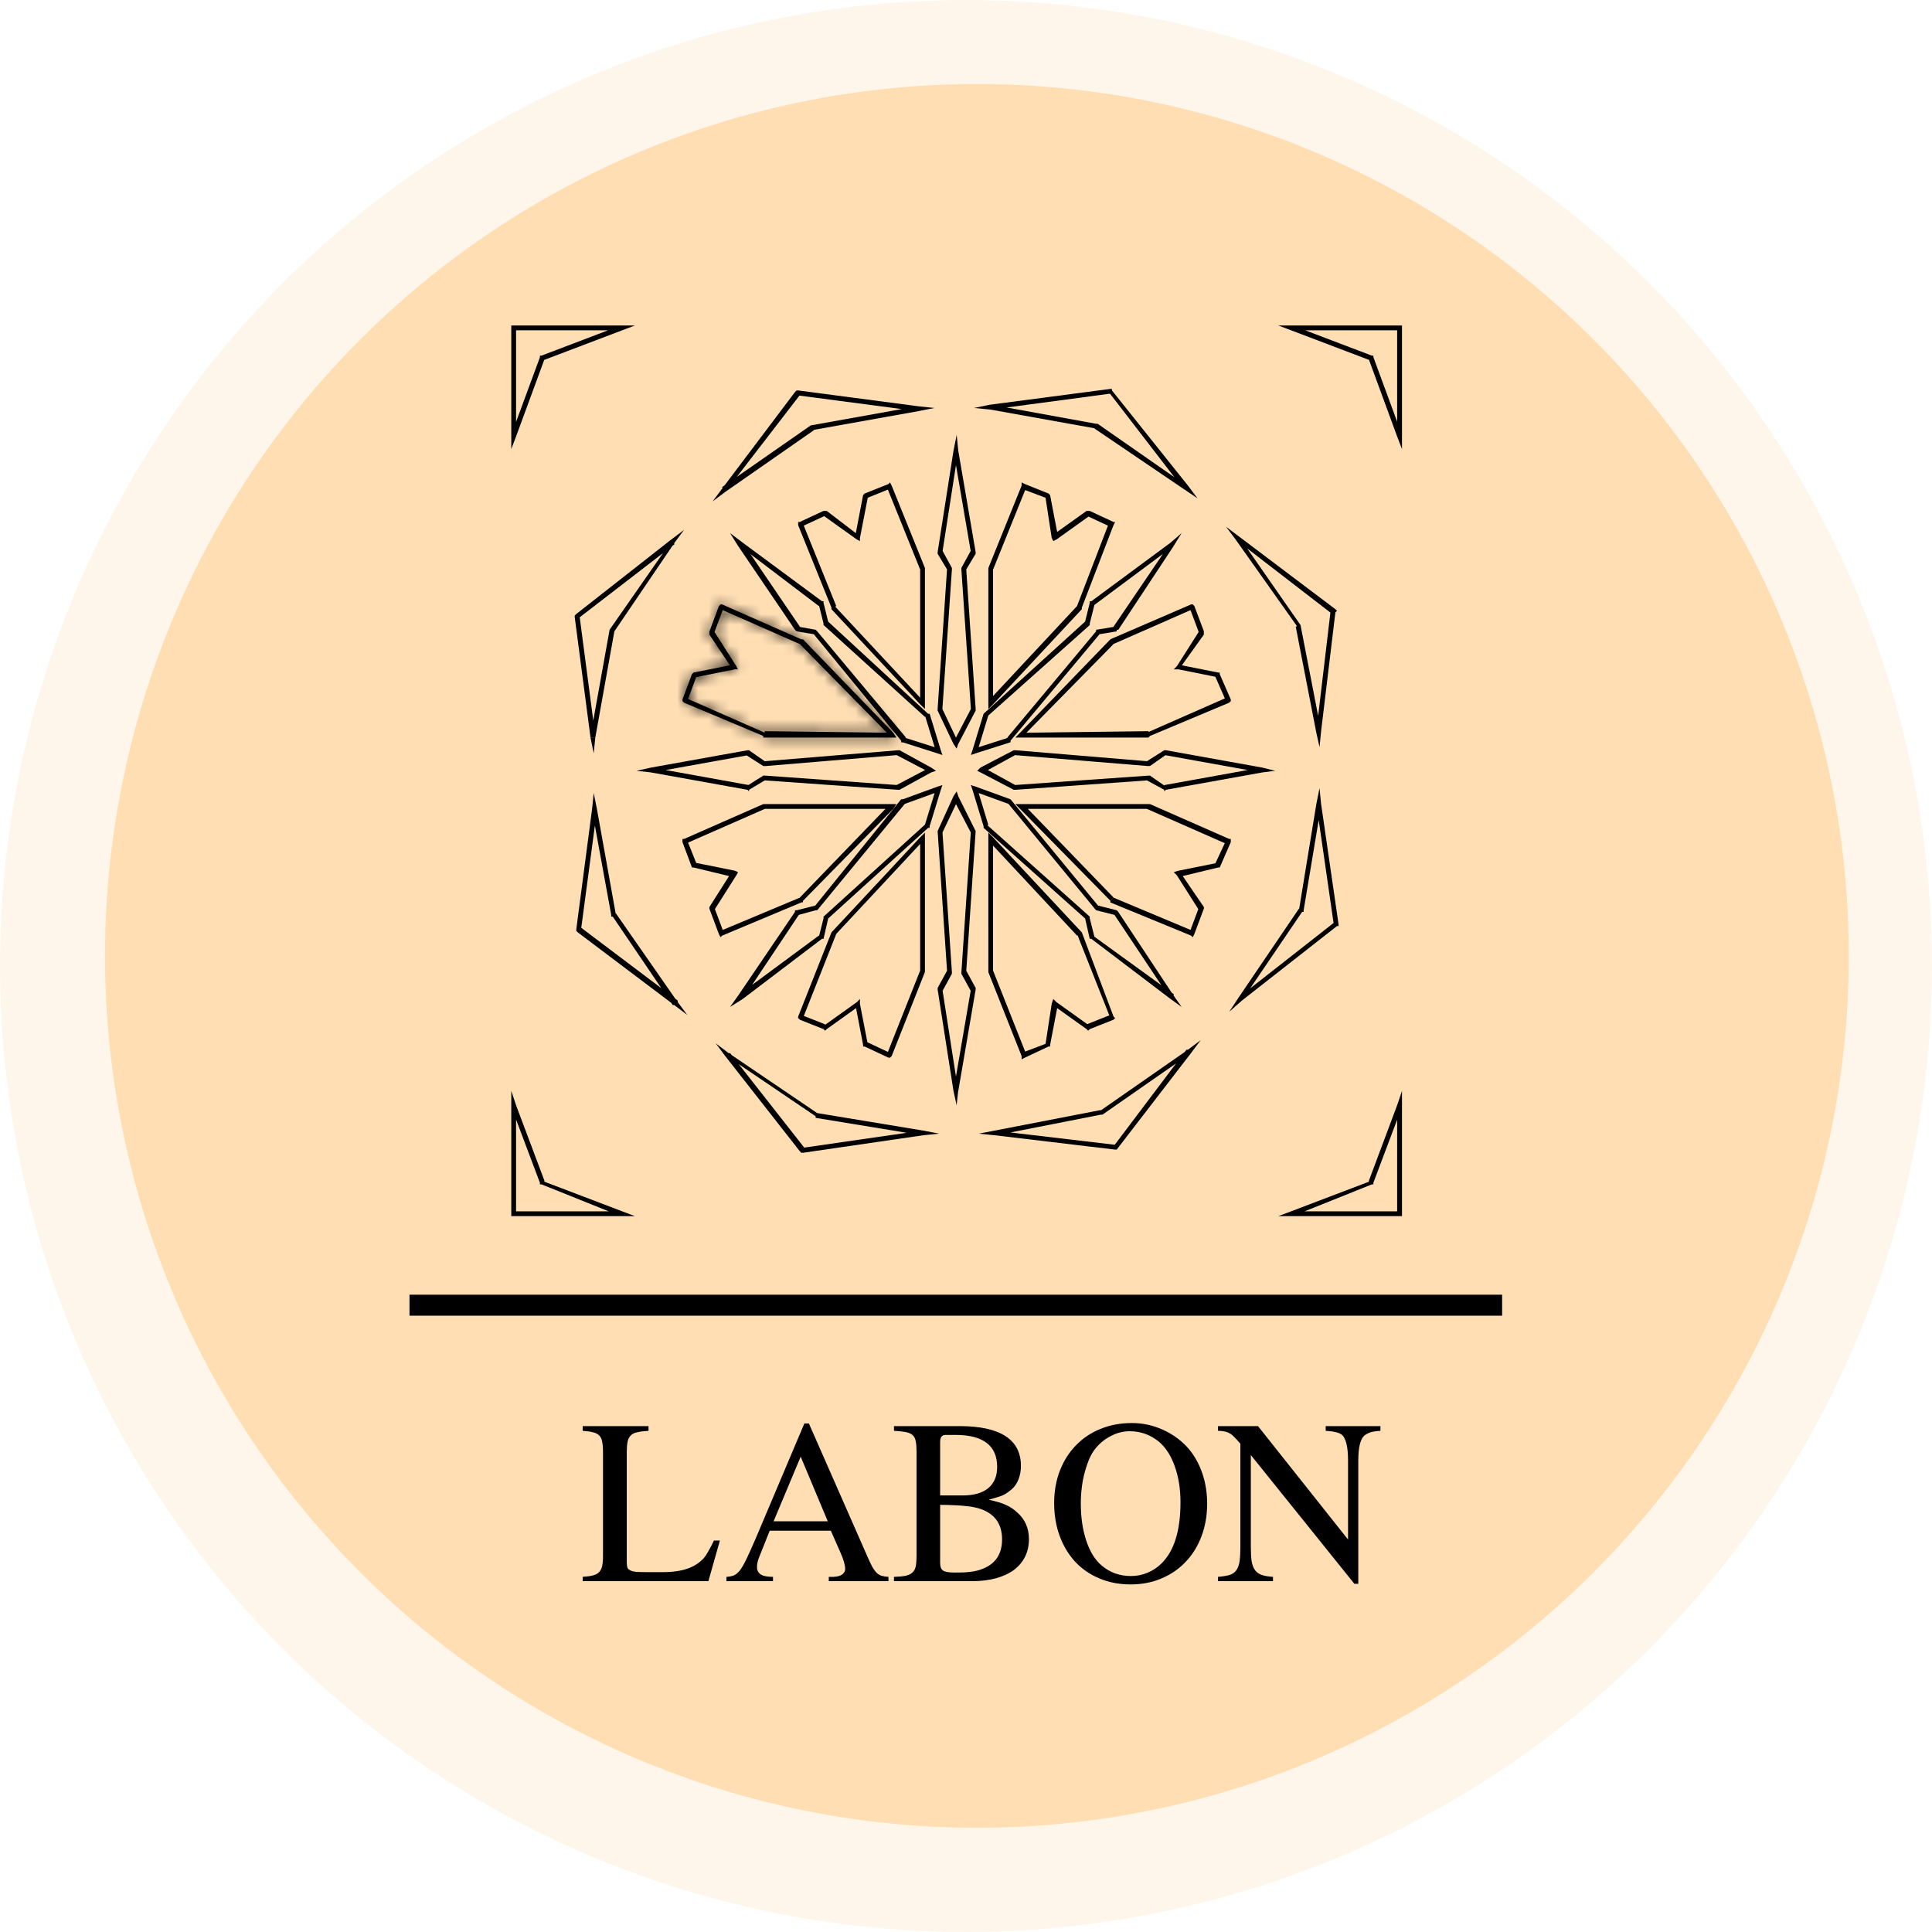 <svg width="184" height="184" viewBox="0 0 184 184" fill="none" xmlns="http://www.w3.org/2000/svg">
<circle cx="92" cy="92" r="92" fill="#FFDEB3" fill-opacity="0.26"/>
<circle cx="93.039" cy="91.039" r="83.039" fill="#FFDEB3"/>
<path d="M48.694 115.518V105.26H49.149V115.518L48.998 115.822L48.694 115.518ZM48.998 115.822H48.694V115.518L48.998 115.822ZM59.11 115.822H48.998V115.367H59.11H59.261L59.11 115.822ZM59.261 115.367L60.47 115.822H59.117L59.261 115.367ZM51.718 112.494L59.263 115.366L59.117 115.822L51.572 112.798L51.421 112.647L51.718 112.494ZM51.565 112.798H51.42L51.421 112.647L51.565 112.798ZM49.149 105.26L51.869 112.494L51.421 112.646L48.694 105.412V105.26H49.149ZM48.694 105.26V103.893L49.149 105.26H48.694Z" fill="black"/>
<path d="M133.061 115.518V105.26H133.523V115.518L133.212 115.822L133.061 115.518ZM133.523 115.518V115.822H133.212L133.523 115.518ZM122.956 115.367H133.214L133.212 115.822H122.956V115.367ZM122.956 115.822H121.748L122.956 115.367V115.822ZM130.652 112.798L123.107 115.822L122.956 115.367L130.501 112.496L130.805 112.647L130.652 112.798ZM130.796 112.647V112.798H130.651L130.796 112.647ZM133.523 105.413L130.796 112.647L130.348 112.508L133.061 105.26H133.516V105.412L133.523 105.413ZM133.061 105.26L133.523 103.893V105.26H133.061Z" fill="black"/>
<path d="M49.149 31.304V41.416H48.694V31.304L48.998 31L49.149 31.304ZM48.694 31.304V31H48.998L48.694 31.304ZM59.11 31.455H48.998V31H59.11L59.261 31.455H59.11ZM59.11 31H60.47L59.261 31.455L59.11 31ZM51.565 33.871L59.11 31L59.261 31.455L51.717 34.319L51.413 34.023L51.565 33.871ZM51.421 34.024V33.871H51.565L51.421 34.024ZM48.694 41.416L51.421 34.024L51.869 34.169L49.149 41.569L48.694 41.416ZM49.149 41.569L48.694 42.77V41.418L49.149 41.569Z" fill="black"/>
<path d="M133.523 31.304V41.416H133.061V31.304L133.212 31L133.523 31.304ZM133.212 31H133.523V31.304L133.212 31ZM122.956 31H133.212L133.214 31.455H122.956V31ZM122.956 31.455L121.747 31H122.956V31.455ZM130.499 34.321L122.956 31.455L123.107 31L130.652 33.871L130.798 34.023L130.499 34.321ZM130.652 33.871H130.798V34.023L130.652 33.871ZM133.061 41.569L130.348 34.177L130.803 34.025L133.523 41.418L133.061 41.569ZM133.523 41.416V42.769L133.061 41.569L133.523 41.416Z" fill="black"/>
<path d="M77.832 106.007L87.937 107.678L87.786 108.12L77.68 106.463V106.312L77.832 106.007ZM69.375 100.277L77.825 106.007L77.679 106.311L69.224 100.581H69.073L69.375 100.277ZM69.073 100.581L68.166 99.367L69.374 100.279L69.073 100.581ZM76.168 109.637L69.073 100.581L69.519 100.277L76.622 109.333L76.47 109.789L76.168 109.637ZM76.47 109.789H76.321L76.175 109.637L76.47 109.789ZM87.937 108.119L76.472 109.79L76.321 109.335L87.786 107.678H87.937V108.119ZM87.937 107.678L89.448 107.966L87.937 108.119V107.678Z" fill="black"/>
<path d="M105.898 37.185L113.139 46.248L112.691 46.545L105.594 37.336L105.745 37.039L105.898 37.185ZM105.745 37.039H105.898V37.185L105.745 37.039ZM94.273 38.545L105.745 37.039V37.489L94.424 39H94.273V38.545ZM94.273 39L92.769 38.855L94.273 38.545V39ZM104.394 40.815L94.282 39L94.427 38.545L104.395 40.36H104.541L104.394 40.815ZM112.691 46.545L104.241 40.815L104.539 40.36L112.993 46.248H113.139L112.691 46.545ZM113.139 46.248L114.044 47.456L112.691 46.544L113.139 46.248Z" fill="black"/>
<path d="M58.511 60.129L56.696 70.242L56.24 70.09L58.056 59.978L58.511 60.129ZM64.246 51.681L58.509 60.131L58.054 59.98L63.942 51.53V51.379L64.246 51.681ZM63.942 51.377L65.149 50.465L64.245 51.68L63.942 51.377ZM54.886 58.474L63.942 51.371L64.246 51.827L55.037 58.923L54.733 58.772L54.886 58.474ZM54.735 58.771V58.625L54.886 58.474L54.735 58.771ZM56.239 70.243L54.735 58.771L55.19 58.625L56.694 70.09V70.236H56.239V70.243ZM56.694 70.243L56.543 71.754L56.239 70.243H56.694Z" fill="black"/>
<path d="M127.331 88.197L118.275 95.294L117.971 94.99L127.02 87.893L127.483 88.044L127.331 88.197ZM127.484 88.046V88.197H127.333L127.484 88.046ZM125.82 76.579L127.484 88.046L127.027 88.044L125.37 76.579H125.82ZM125.365 76.579L125.669 75.068L125.82 76.579H125.365ZM123.708 86.693L125.365 76.579L125.82 76.726L124.156 86.694L124.01 86.846L123.708 86.693ZM124.156 86.694V86.844L124.01 86.846L124.156 86.694ZM117.971 94.99L123.708 86.54L124.012 86.844L118.275 95.294L117.971 94.99ZM118.275 95.294L117.068 96.357L117.973 94.99L118.275 95.294Z" fill="black"/>
<path d="M58.662 86.995L64.543 95.445L64.095 95.749L58.358 87.299L58.207 87.148L58.662 86.995ZM58.358 87.299H58.212V87.148L58.358 87.299ZM56.847 77.034L58.662 87.147H58.214L56.392 77.186V77.034H56.847ZM56.392 77.034L56.543 75.523L56.847 77.034H56.392ZM54.886 88.501L56.39 77.036L56.845 77.187L55.341 88.501L55.037 88.805L54.886 88.501ZM55.037 88.805L54.887 88.654V88.502L55.037 88.805ZM64.246 95.749L55.037 88.805L55.341 88.35L64.55 95.294V95.445L64.246 95.749ZM64.55 95.445L65.455 96.659L64.248 95.748L64.55 95.445Z" fill="black"/>
<path d="M127.18 58.321L125.82 69.635H125.365L126.725 58.17L127.18 58.019V58.321ZM127.18 58.019L127.331 58.169L127.18 58.321V58.019ZM117.971 51.073L127.18 58.019L126.876 58.472L117.674 51.376L117.971 51.073ZM117.674 51.376L116.769 50.17L117.971 51.075L117.674 51.376ZM123.555 59.681L117.674 51.376L117.971 51.073L123.859 59.529L123.555 59.681ZM125.365 69.788L123.404 59.683L123.859 59.531L125.82 69.635L125.365 69.788ZM125.82 69.635L125.669 71.153L125.365 69.788L125.82 69.635Z" fill="black"/>
<path d="M104.691 105.854L113.14 99.973L113.444 100.277L104.995 106.158H104.843L104.691 105.854ZM94.73 107.676L104.842 105.716L104.843 106.158L94.874 108.119H94.728L94.73 107.676ZM94.728 108.119L93.219 107.968L94.73 107.676L94.728 108.119ZM106.202 109.486L94.728 108.119L94.73 107.676L106.202 109.029L106.348 109.485H106.202V109.486ZM113.443 100.277L106.353 109.486L106.049 109.182L112.993 99.973H113.139L113.443 100.277ZM113.139 99.973L114.353 99.061L113.442 100.276L113.139 99.973Z" fill="black"/>
<path d="M76.015 37.185L87.487 38.696L87.336 39.151L75.864 37.64L75.713 37.336L76.015 37.185ZM75.713 37.336L75.864 37.185H76.01L75.713 37.336ZM68.767 46.545L75.713 37.336L76.166 37.64L69.07 46.849L68.767 46.545ZM69.07 46.849L67.864 47.754L68.769 46.547L69.07 46.849ZM77.528 40.961L69.073 46.849L68.769 46.394L77.224 40.506L77.528 40.961ZM87.489 39.153L77.377 40.961L77.224 40.513L87.338 38.698H87.489V39.153ZM87.489 38.698L89 38.855L87.489 39.151V38.698Z" fill="black"/>
<path d="M90.808 103.895L89.297 94.231H89.752L91.256 103.895H90.808ZM91.256 103.895L91.106 105.262L90.808 103.895H91.256ZM92.92 94.243L91.263 103.908H90.808L92.465 94.243L92.92 94.092V94.243ZM92.017 92.435L92.92 94.092L92.466 94.396L91.562 92.739V92.588L92.017 92.435ZM92.92 79.148L92.016 92.588H91.562L92.465 79.148H92.92ZM91.258 75.827L92.915 79.148L92.466 79.299L90.81 76.131V75.827H91.258ZM90.81 75.827L91.112 75.372L91.263 75.827H90.81ZM89.297 79.148L90.81 75.827L91.263 76.131L89.752 79.299L89.297 79.148ZM90.202 92.574L89.297 79.148H89.752L90.657 92.574V92.725L90.202 92.574ZM89.297 94.092L90.202 92.435L90.657 92.739L89.752 94.396L89.297 94.245V94.092Z" fill="black"/>
<path d="M91.258 42.922L89.754 52.586H89.298L90.81 42.922H91.258ZM90.81 42.922L91.112 41.418L91.263 42.922H90.81ZM92.465 52.586L90.81 42.922H91.263L92.92 52.586V52.737L92.465 52.586ZM91.56 54.09L92.465 52.433L92.92 52.737L92.016 54.248H91.56V54.09ZM92.465 67.523L91.56 54.248L92.016 54.097L92.92 67.53V67.676L92.465 67.523ZM90.808 70.698L92.465 67.523L92.92 67.674L91.263 70.85H90.808V70.698ZM91.258 70.85L91.106 71.298L90.808 70.85H91.258ZM89.752 67.523L91.256 70.698L90.808 70.85L89.297 67.674V67.523H89.752ZM90.657 54.241L89.752 67.523H89.297L90.202 54.09H90.657V54.241ZM89.752 52.433L90.657 54.09L90.202 54.241L89.297 52.737L89.298 52.586L89.752 52.433Z" fill="black"/>
<path d="M120.236 73.562L111.034 75.219L110.883 74.771L120.085 73.107H120.236V73.562ZM120.236 73.107L121.443 73.411L120.236 73.562V73.107ZM111.034 71.45L120.236 73.107L120.085 73.562L110.883 71.906V71.45H111.034ZM109.219 72.506L110.883 71.45L111.028 71.898L109.524 72.954H109.373L109.219 72.506ZM96.696 71.45L109.37 72.506V72.962L96.545 71.906V71.45H96.696ZM93.37 73.107L96.545 71.45L96.691 71.906L93.674 73.562H93.37V73.107ZM93.37 73.562L93.066 73.411L93.37 73.107V73.562ZM96.545 75.219L93.377 73.562L93.674 73.107L96.698 74.771V75.219H96.545ZM109.37 74.316L96.696 75.219L96.545 74.772L109.37 73.868H109.521L109.37 74.316ZM110.881 75.219L109.217 74.314L109.521 73.866L111.033 74.915V75.219H110.881ZM111.034 75.219L110.883 75.371L110.881 75.219H111.034Z" fill="black"/>
<path d="M62.127 73.107L71.336 74.771L71.19 75.219L61.981 73.562V73.107H62.127ZM61.981 73.562L60.623 73.411L61.981 73.107V73.562ZM71.336 71.907L62.127 73.564L61.981 73.107L71.19 71.452H71.336V71.907ZM72.696 72.956L71.039 71.9L71.336 71.452L72.847 72.508V72.956H72.696ZM85.521 71.907L72.847 72.963L72.696 72.508L85.521 71.452H85.672L85.521 71.907ZM88.538 73.562L85.377 71.906L85.674 71.45L88.69 73.107V73.562H88.538ZM88.69 73.107L89.144 73.411L88.69 73.562V73.107ZM85.375 74.771L88.536 73.107L88.688 73.562L85.671 75.219H85.519L85.375 74.771ZM72.847 73.866L85.528 74.771V75.219L72.696 74.314V73.866H72.847ZM71.039 74.915L72.696 73.866L72.847 74.314L71.336 75.219H71.184L71.039 74.915ZM71.336 75.219V75.371L71.19 75.219H71.336Z" fill="black"/>
<path d="M70.287 94.837L75.713 86.844L76.168 86.995L70.735 95.141L70.287 94.837ZM70.735 95.141L69.528 95.9L70.287 94.837L70.735 95.141ZM78.28 89.411L70.735 95.141L70.431 94.686L77.976 89.109L78.431 89.413L78.28 89.411ZM78.881 87.452L78.431 89.413L77.977 89.262L78.433 87.453V87.302L78.881 87.452ZM88.392 78.844L78.735 87.603L78.431 87.301L88.088 78.54L88.536 78.691L88.392 78.844ZM88.536 78.691L88.538 78.843L88.392 78.844L88.536 78.691ZM89.601 75.219L88.536 78.691L88.09 78.546L89.153 75.067L89.298 74.921L89.601 75.219ZM89.297 74.915L89.752 74.77L89.601 75.219L89.297 74.915ZM85.976 76.124L89.297 74.915L89.448 75.372L86.127 76.579L85.823 76.124H85.976ZM77.528 86.389L85.823 76.124L86.28 76.428L77.83 86.693H77.679L77.528 86.389ZM75.864 86.693L77.679 86.238V86.693L76.008 87.148L75.713 86.844L75.864 86.693ZM75.713 86.844V86.693H75.864L75.713 86.844Z" fill="black"/>
<path d="M111.786 51.985L104.09 57.715L103.939 57.26L111.484 51.682L111.786 51.985ZM111.482 51.681L112.538 50.769L111.786 51.977L111.482 51.681ZM106.051 59.681L111.484 51.682L111.788 51.985L106.507 59.978L106.356 60.129L106.051 59.681ZM106.499 59.978H106.353V60.129L106.499 59.978ZM104.394 59.978L106.202 59.681L106.353 60.129L104.538 60.433L104.392 60.129V59.978H104.394ZM95.937 70.243L104.387 60.131L104.691 60.435L96.241 70.54V70.698L95.937 70.243ZM92.769 71.299L96.09 70.236L96.241 70.691L92.92 71.747L92.616 71.443L92.769 71.299ZM92.92 71.754L92.465 71.9L92.616 71.452L92.92 71.754ZM94.129 68.131L93.073 71.603L92.618 71.452L93.674 67.98L94.129 68.131ZM103.786 59.53L93.971 68.282L93.674 67.978L103.482 59.073L103.786 59.377V59.53ZM104.241 57.562L103.786 59.377L103.338 59.226L103.786 57.411L103.937 57.265L104.241 57.562ZM103.786 57.411V57.26H103.939L103.786 57.411Z" fill="black"/>
<path d="M111.482 95.141L103.937 89.411L104.088 89.108L111.785 94.684V94.836L111.482 95.141ZM111.786 94.837L112.538 95.9L111.482 95.141L111.786 94.837ZM106.499 86.844L111.786 94.837L111.482 95.141L106.049 86.995L106.346 86.692L106.499 86.844ZM104.538 86.236L106.353 86.693L106.202 87.147L104.394 86.692L104.538 86.236ZM96.241 76.124L104.691 86.389L104.387 86.693L95.937 76.428L96.241 76.124ZM92.92 74.915L96.241 76.124L96.09 76.578L92.769 75.371L92.618 75.219L92.92 74.915ZM92.618 75.219L92.466 74.771L92.922 74.917L92.618 75.219ZM93.674 78.691L92.618 75.219L93.066 75.068L94.122 78.547L93.674 78.844V78.691ZM103.489 87.603L93.674 78.844L93.978 78.54L103.786 87.299V87.438L103.489 87.603ZM103.786 89.411L103.338 87.451H103.786L104.241 89.259L103.937 89.411H103.786Z" fill="black"/>
<path d="M70.735 51.681L76.175 59.681L75.713 59.978L70.287 51.985L70.735 51.681ZM70.287 51.985L69.528 50.771L70.735 51.681L70.287 51.985ZM77.976 57.713L70.431 51.984L70.735 51.681L78.28 57.257L78.431 57.408L77.976 57.713ZM78.28 57.257L78.431 57.258V57.408L78.28 57.257ZM78.431 59.377L77.976 57.562L78.431 57.411L78.879 59.226L78.431 59.53V59.377ZM88.088 68.275L78.431 59.523L78.735 59.075L88.392 67.98H88.538L88.088 68.275ZM89.151 71.603L88.088 68.131L88.538 67.98L89.599 71.452L89.296 71.756L89.151 71.603ZM89.601 71.45L89.752 71.906L89.297 71.754L89.601 71.45ZM86.129 70.243L89.45 71.299L89.297 71.754L85.978 70.698L85.826 70.54L86.129 70.243ZM85.978 70.698H85.825L85.826 70.54L85.978 70.698ZM77.832 60.129L86.281 70.242L85.826 70.54L77.529 60.433L77.68 59.978L77.832 60.129ZM76.015 59.681L77.68 59.978L77.679 60.433L75.864 60.129L75.713 59.978L76.015 59.681Z" fill="black"/>
<path d="M103.786 49.114L100.618 51.379L100.314 50.923L103.482 48.659H103.786V49.114ZM103.489 48.657H103.635H103.786H103.489ZM105.747 50.17L103.482 49.114L103.786 48.659L106.051 49.715V50.019L105.747 50.17ZM106.051 49.713H106.202L106.051 50.019V49.713ZM102.577 57.713L105.594 49.864L106.049 50.016L103.032 57.865V58.016L102.577 57.713ZM94.129 66.771L102.579 57.715L103.034 58.017L94.579 67.075L94.13 66.924V66.771H94.129ZM94.579 67.075L94.129 67.523V66.922L94.579 67.075ZM94.577 54.241V66.922H94.129V54.241V54.09L94.577 54.241ZM97.745 46.401L94.577 54.25L94.129 54.099L97.297 46.25L97.601 46.098L97.745 46.401ZM97.297 46.25V45.944L97.601 46.096L97.297 46.25ZM99.706 47.457L97.297 46.545L97.601 46.096L99.859 47.002L100.01 47.153L99.706 47.457ZM100.161 51.226L99.56 47.306L100.009 47.154L100.761 51.075L100.615 51.379L100.161 51.226ZM100.618 51.377L100.314 51.528L100.163 51.224L100.618 51.377Z" fill="black"/>
<path d="M78.735 48.657L81.896 51.073L81.599 51.377L78.431 49.112V48.657H78.735ZM78.431 48.657H78.582H78.728H78.431ZM76.168 49.713L78.431 48.657L78.584 49.112L76.319 50.168L76.008 50.017L76.168 49.713ZM76.015 50.017V49.713H76.174L76.015 50.017ZM79.185 57.866L76.015 50.017L76.472 49.866L79.64 57.715L79.185 58.019V57.866ZM87.633 67.075L79.185 58.019L79.487 57.715L87.937 66.771L88.088 66.922L87.633 67.075ZM88.088 66.922V67.523L87.633 67.075L88.088 66.922ZM88.088 54.241V66.922H87.633V54.241L88.088 54.09V54.241ZM84.92 46.248L88.088 54.09L87.633 54.241L84.465 46.392L84.616 46.096L84.92 46.248ZM84.616 46.096L84.767 45.946L84.919 46.25L84.616 46.096ZM82.353 47L84.623 46.096L84.769 46.544L82.511 47.456L82.2 47.152L82.353 47ZM81.448 51.073L82.2 47.152L82.662 47.299L81.903 51.226L81.599 51.371L81.448 51.073ZM81.898 51.226V51.53L81.601 51.379L81.898 51.226Z" fill="black"/>
<path d="M103.489 98.012L100.314 95.748L100.618 95.444L103.786 97.708V98.012H103.489ZM103.786 98.012L103.635 98.164L103.489 98.012H103.786ZM106.051 97.116L103.786 98.012L103.482 97.559L105.747 96.661L106.051 96.812V97.116ZM106.051 96.812L106.202 96.963L106.051 97.115V96.812ZM103.034 88.805L106.051 96.812L105.747 96.951L102.579 88.958L103.034 88.805ZM94.577 79.747L103.032 88.803L102.577 89.108L94.128 80.051V79.9L94.577 79.747ZM94.128 79.9L94.129 79.299L94.577 79.747L94.128 79.9ZM94.129 92.574L94.128 79.9H94.577V92.574H94.129ZM97.297 100.581L94.129 92.588L94.577 92.437L97.745 100.43L97.6 100.734L97.297 100.581ZM97.601 100.732L97.297 100.884V100.58L97.601 100.732ZM99.859 99.669L97.601 100.732L97.297 100.277L99.706 99.365L100.01 99.517L99.859 99.669ZM100.01 99.517V99.669H99.859L100.01 99.517ZM100.762 95.596L100.01 99.517H99.562L100.163 95.596L100.618 95.444L100.762 95.596ZM100.161 95.596L100.313 95.141L100.616 95.445L100.161 95.596Z" fill="black"/>
<path d="M78.431 97.71L81.599 95.445L81.896 95.749L78.735 98.014H78.431V97.71ZM78.735 98.014L78.584 98.164L78.433 98.012L78.735 98.014ZM76.319 96.659L78.584 97.557L78.433 98.012L76.175 97.115L76.017 96.811L76.319 96.659ZM76.168 97.116L76.01 96.965V96.814L76.168 97.116ZM79.64 88.956L76.472 96.963L76.017 96.812L79.185 88.805L79.64 88.956ZM87.937 80.051L79.487 89.108L79.183 88.803L87.633 79.747L88.088 79.899L87.937 80.051ZM87.633 79.747L88.088 79.299V79.899L87.633 79.747ZM87.633 92.574V79.9L88.088 79.899V92.574H87.633ZM84.465 100.428L87.633 92.435L88.088 92.574L84.92 100.581L84.616 100.72L84.465 100.428ZM84.92 100.581L84.769 100.732H84.623L84.92 100.581ZM82.504 99.214L84.769 100.277L84.618 100.732L82.353 99.669L82.201 99.518L82.504 99.214ZM82.353 99.669H82.201V99.518L82.353 99.669ZM81.898 95.596L82.657 99.517L82.201 99.518L81.45 95.596L81.595 95.445L81.898 95.596ZM81.601 95.445L81.898 95.141V95.596L81.601 95.445Z" fill="black"/>
<path d="M114.195 86.693L112.083 83.365L112.387 83.061L114.657 86.389V86.54L114.195 86.693ZM113.292 88.805L114.196 86.389L114.652 86.54L113.747 88.956L113.443 89.108L113.292 88.805ZM113.747 88.956L113.596 89.26L113.444 89.109L113.747 88.956ZM106.051 85.491L113.596 88.652L113.444 89.109L105.748 85.946V85.795L106.051 85.491ZM97.45 76.579L106.051 85.477L105.747 85.781L97.146 77.034L97.297 76.579H97.45ZM97.146 77.034L96.698 76.579H97.297L97.146 77.034ZM109.37 77.034H97.297V76.579H109.37H109.521L109.37 77.034ZM116.764 80.355L109.219 77.034L109.521 76.579L117.068 79.9L117.219 80.204L116.764 80.355ZM117.066 79.9H117.218V80.204L117.066 79.9ZM115.708 82.316L116.764 80.051L117.219 80.204L116.163 82.619H116.012L115.708 82.316ZM112.236 82.924L116.012 82.165V82.619L112.236 83.532L112.084 83.366L112.236 82.924ZM112.083 83.365L111.786 83.061L112.234 82.922L112.083 83.365Z" fill="black"/>
<path d="M114.657 60.433L112.387 63.601L112.083 63.45L114.195 60.129H114.65V60.433H114.657ZM114.657 60.129V60.281V60.433V60.129ZM113.747 57.713L114.657 60.129L114.196 60.281L113.292 57.865L113.443 57.561L113.747 57.713ZM113.443 57.561L113.594 57.562L113.745 57.713L113.443 57.561ZM105.747 60.883L113.443 57.561L113.589 58.017L106.051 61.331L105.747 60.883ZM97.146 69.788L105.747 60.89L106.051 61.338L97.45 70.09L97.299 70.236L97.146 69.788ZM97.297 70.243H96.696L97.146 69.788L97.297 70.243ZM109.37 70.243H97.297V69.788L109.37 69.636L109.521 70.092L109.37 70.243ZM117.066 66.922L109.523 70.09L109.217 69.786L116.762 66.466L117.218 66.617L117.066 66.922ZM117.219 66.618V66.769L117.068 66.921L117.219 66.618ZM116.163 64.202L117.219 66.618L116.764 66.769L115.708 64.361L116.012 64.05L116.163 64.202ZM116.01 64.051H116.162L116.163 64.202L116.01 64.051ZM112.236 63.299L116.012 64.05V64.506L112.236 63.747L112.084 63.45L112.236 63.299ZM112.236 63.747H111.788L112.084 63.45L112.236 63.747Z" fill="black"/>
<path d="M67.56 86.389L69.672 83.061L70.127 83.365L68.015 86.693L67.56 86.542V86.389ZM68.465 88.956L67.56 86.542L68.015 86.389L68.92 88.805L68.769 89.109L68.465 88.956ZM68.769 89.109L68.621 89.26L68.463 88.956L68.769 89.109ZM76.319 85.946L68.774 89.108L68.623 88.652L76.175 85.491L76.472 85.795L76.319 85.946ZM76.472 85.781V85.932H76.32L76.472 85.781ZM85.073 77.034L76.472 85.795L76.168 85.49L84.769 76.578H84.92L85.073 77.034ZM84.92 76.578L85.375 76.579L85.073 77.034L84.92 76.578ZM72.847 76.579L84.92 76.578V77.034H72.847L72.696 76.579H72.847ZM65.151 79.9L72.696 76.579L72.847 77.034L65.302 80.348L64.998 80.203L65.151 79.9ZM64.998 80.203V79.9H65.151L64.998 80.203ZM65.903 82.62L64.998 80.203L65.453 80.053L66.358 82.317L66.054 82.621L65.903 82.62ZM69.83 83.53L66.054 82.619L66.206 82.163L69.981 82.922L70.127 83.365L69.83 83.53ZM69.983 82.924L70.287 83.062L70.136 83.366L69.983 82.924Z" fill="black"/>
<mask id="path-30-inside-1_1192_191" fill="white">
<path d="M68.015 60.129L70.127 63.45L69.672 63.596L67.56 60.435V60.131H68.015V60.129ZM67.56 60.435V60.282V60.131V60.435ZM68.92 57.866L68.015 60.282L67.567 60.131L68.472 57.715L68.776 57.563L68.92 57.866ZM68.465 57.713L68.623 57.562H68.769L68.465 57.713ZM76.168 61.338L68.623 58.017L68.769 57.562L76.32 60.89H76.472L76.168 61.338ZM84.769 70.09L76.175 61.338L76.47 60.883L85.073 69.788L84.921 70.236L84.769 70.09ZM85.073 69.788L85.377 70.243H84.921L85.073 69.788ZM72.847 69.635L84.92 69.786V70.242H72.847L72.696 70.09L72.847 69.635ZM72.847 70.243H72.696V70.092L72.847 70.243ZM65.302 66.467L72.847 69.788L72.696 70.092L65.151 66.924L65 66.62L65.302 66.467ZM65.151 66.924L65 66.771V66.62L65.151 66.924ZM66.358 64.362L65.453 66.771L64.998 66.62L65.903 64.204L66.054 64.052L66.358 64.362ZM69.983 63.747L66.207 64.506L66.056 64.051L69.832 63.299L70.136 63.45L69.983 63.747ZM70.127 63.45L70.278 63.747H69.974L70.127 63.45Z"/>
</mask>
<path d="M68.015 60.129L70.127 63.45L69.672 63.596L67.56 60.435V60.131H68.015V60.129ZM67.56 60.435V60.282V60.131V60.435ZM68.92 57.866L68.015 60.282L67.567 60.131L68.472 57.715L68.776 57.563L68.92 57.866ZM68.465 57.713L68.623 57.562H68.769L68.465 57.713ZM76.168 61.338L68.623 58.017L68.769 57.562L76.32 60.89H76.472L76.168 61.338ZM84.769 70.09L76.175 61.338L76.47 60.883L85.073 69.788L84.921 70.236L84.769 70.09ZM85.073 69.788L85.377 70.243H84.921L85.073 69.788ZM72.847 69.635L84.92 69.786V70.242H72.847L72.696 70.09L72.847 69.635ZM72.847 70.243H72.696V70.092L72.847 70.243ZM65.302 66.467L72.847 69.788L72.696 70.092L65.151 66.924L65 66.62L65.302 66.467ZM65.151 66.924L65 66.771V66.62L65.151 66.924ZM66.358 64.362L65.453 66.771L64.998 66.62L65.903 64.204L66.054 64.052L66.358 64.362ZM69.983 63.747L66.207 64.506L66.056 64.051L69.832 63.299L70.136 63.45L69.983 63.747ZM70.127 63.45L70.278 63.747H69.974L70.127 63.45Z" fill="black"/>
<path d="M74.06 60.435V60.131H61.06V60.435H74.06ZM76.319 67.383H76.47V54.383H76.319V67.383ZM70.97 64.028L70.819 63.724L59.18 69.516L59.332 69.82L70.97 64.028ZM68.015 60.129L78.984 53.153L55.015 15.466V60.129H68.015ZM70.127 63.45L81.71 57.548L81.429 56.996L81.096 56.474L70.127 63.45ZM69.672 63.596L58.863 70.818L64.304 78.962L73.632 75.978L69.672 63.596ZM67.56 60.435H54.56V64.378L56.751 67.657L67.56 60.435ZM67.56 60.131V47.131H54.56V60.131H67.56ZM68.015 60.131V73.131H81.015V60.131H68.015ZM68.92 57.866L81.094 62.425L83.03 57.256L80.655 52.273L68.92 57.866ZM68.015 60.282L63.858 72.599L75.777 76.623L80.189 64.841L68.015 60.282ZM67.567 60.131L55.392 55.572L50.681 68.152L63.409 72.448L67.567 60.131ZM68.472 57.715L62.68 46.076L58.094 48.359L56.297 53.156L68.472 57.715ZM68.776 57.563L80.511 51.97L74.821 40.034L62.983 45.925L68.776 57.563ZM68.465 57.713L59.484 48.314L74.257 69.352L68.465 57.713ZM68.623 57.562V44.562H63.411L59.643 48.162L68.623 57.562ZM68.769 57.562L74.011 45.666L71.506 44.562H68.769V57.562ZM76.168 61.338L70.931 73.237L80.846 77.601L86.927 68.635L76.168 61.338ZM68.623 58.017L56.241 54.057L52.676 65.202L63.386 69.916L68.623 58.017ZM76.32 60.89L71.078 72.786L73.583 73.89H76.32V60.89ZM76.472 60.89L87.231 68.187L100.997 47.89H76.472V60.89ZM76.47 60.883L85.82 51.851L74.465 40.096L65.566 53.805L76.47 60.883ZM84.769 70.09L75.493 79.198L75.642 79.351L75.797 79.498L84.769 70.09ZM76.175 61.338L65.27 54.26L59.594 63.006L66.899 70.446L76.175 61.338ZM85.073 69.788L95.884 62.569L95.235 61.596L94.423 60.756L85.073 69.788ZM84.921 70.236L75.95 79.644L90.714 93.724L97.239 74.394L84.921 70.236ZM85.377 70.243V83.243H109.688L96.188 63.024L85.377 70.243ZM84.921 70.243L72.585 66.144L66.903 83.243H84.921V70.243ZM72.847 69.635L73.01 56.636L63.507 56.517L60.51 65.536L72.847 69.635ZM84.92 69.786H97.92V56.948L85.083 56.787L84.92 69.786ZM84.92 70.242V83.242H97.92V70.242H84.92ZM72.847 70.242L63.655 79.434L67.462 83.242H72.847V70.242ZM72.696 70.09L60.359 65.991L57.828 73.607L63.503 79.283L72.696 70.09ZM72.847 70.243V83.243H104.231L82.04 61.051L72.847 70.243ZM72.696 70.243H59.696V83.243H72.696V70.243ZM65.302 66.467L70.539 54.569L64.923 52.097L59.445 54.861L65.302 66.467ZM72.847 69.788L84.485 75.58L90.557 63.379L78.084 57.889L72.847 69.788ZM65.151 66.924L55.916 76.073L57.735 77.909L60.118 78.91L65.151 66.924ZM65 66.62L59.142 55.014L52 58.619V66.62H65ZM65 66.771H52V72.12L55.764 75.92L65 66.771ZM66.358 64.362L78.528 68.933L81.443 61.171L75.635 55.255L66.358 64.362ZM65.453 66.771L61.354 79.108L73.225 83.052L77.623 71.342L65.453 66.771ZM64.998 66.62L52.824 62.06L48.09 74.7L60.899 78.956L64.998 66.62ZM65.903 64.204L56.711 55.011L54.717 57.005L53.729 59.645L65.903 64.204ZM66.054 64.052L75.331 54.945L66.139 45.582L56.862 54.86L66.054 64.052ZM69.983 63.747L72.545 76.492L78.681 75.258L81.544 69.693L69.983 63.747ZM66.207 64.506L53.87 68.606L57.496 79.518L68.769 77.251L66.207 64.506ZM66.056 64.051L63.516 51.301L49.076 54.178L53.719 68.15L66.056 64.051ZM69.832 63.299L75.624 51.66L71.648 49.682L67.292 50.549L69.832 63.299ZM70.136 63.45L81.696 69.396L87.721 57.681L75.928 51.812L70.136 63.45ZM70.278 63.747V76.747H91.492L81.862 57.845L70.278 63.747ZM69.974 63.747L58.414 57.801L48.67 76.747H69.974V63.747ZM57.046 67.106L59.158 70.427L81.096 56.474L78.984 53.153L57.046 67.106ZM66.166 51.068L65.711 51.214L73.632 75.978L74.088 75.832L66.166 51.068ZM80.481 56.373L78.369 53.212L56.751 67.657L58.863 70.818L80.481 56.373ZM67.56 73.131H68.015V47.131H67.56V73.131ZM81.015 60.131V60.129H55.015V60.131H81.015ZM80.56 60.435V60.282H54.56V60.435H80.56ZM80.56 60.282V60.131H54.56V60.282H80.56ZM56.745 53.307L55.841 55.723L80.189 64.841L81.094 62.425L56.745 53.307ZM72.172 47.965L71.724 47.813L63.409 72.448L63.858 72.599L72.172 47.965ZM79.741 64.69L80.646 62.274L56.297 53.156L55.392 55.572L79.741 64.69ZM74.264 69.353L74.568 69.202L62.983 45.925L62.68 46.076L74.264 69.353ZM57.041 63.157L57.185 63.459L80.655 52.273L80.511 51.97L57.041 63.157ZM77.445 67.113L77.603 66.962L59.643 48.162L59.484 48.314L77.445 67.113ZM68.623 70.562H68.769V44.562H68.623V70.562ZM62.976 45.924L62.672 46.075L74.257 69.352L74.561 69.2L62.976 45.924ZM81.405 49.44L73.86 46.119L63.386 69.916L70.931 73.237L81.405 49.44ZM81.005 61.978L81.15 61.523L56.386 53.602L56.241 54.057L81.005 61.978ZM63.526 69.458L71.078 72.786L81.563 48.994L74.011 45.666L63.526 69.458ZM76.32 73.89H76.472V47.89H76.32V73.89ZM65.713 53.593L65.409 54.041L86.927 68.635L87.231 68.187L65.713 53.593ZM94.045 60.982L85.451 52.23L66.899 70.446L75.493 79.198L94.045 60.982ZM87.079 68.416L87.375 67.961L65.566 53.805L65.27 54.26L87.079 68.416ZM67.121 69.915L75.723 78.82L94.423 60.756L85.82 51.851L67.121 69.915ZM72.755 65.63L72.604 66.078L97.239 74.394L97.39 73.945L72.755 65.63ZM93.894 60.828L93.741 60.683L75.797 79.498L75.95 79.644L93.894 60.828ZM74.261 77.007L74.565 77.462L96.188 63.024L95.884 62.569L74.261 77.007ZM85.377 57.243H84.921V83.243H85.377V57.243ZM97.258 74.342L97.409 73.887L72.736 65.688L72.585 66.144L97.258 74.342ZM72.684 82.634L84.757 82.785L85.083 56.787L73.01 56.636L72.684 82.634ZM71.92 69.786V70.242H97.92V69.786H71.92ZM84.92 57.242H72.847V83.242H84.92V57.242ZM82.04 61.049L81.888 60.898L63.503 79.283L63.655 79.434L82.04 61.049ZM85.032 74.19L85.184 73.734L60.51 65.536L60.359 65.991L85.032 74.19ZM72.847 57.243H72.696V83.243H72.847V57.243ZM85.696 70.243V70.092H59.696V70.243H85.696ZM63.503 79.284L63.655 79.435L82.04 61.051L81.888 60.899L63.503 79.284ZM60.065 78.365L67.61 81.686L78.084 57.889L70.539 54.569L60.065 78.365ZM61.209 63.996L61.057 64.3L84.334 75.884L84.485 75.58L61.209 63.996ZM77.729 58.105L70.184 54.937L60.118 78.91L67.663 82.078L77.729 58.105ZM70.857 78.225L71.159 78.073L59.445 54.861L59.142 55.014L70.857 78.225ZM74.386 57.774L74.235 57.621L55.764 75.92L55.916 76.073L74.386 57.774ZM78 66.771V66.62H52V66.771H78ZM54.188 59.791L53.283 62.2L77.623 71.342L78.528 68.933L54.188 59.791ZM69.553 54.434L69.098 54.283L60.899 78.956L61.354 79.108L69.553 54.434ZM77.172 71.179L78.077 68.763L53.729 59.645L52.824 62.06L77.172 71.179ZM75.095 73.396L75.247 73.245L56.862 54.86L56.711 55.011L75.095 73.396ZM56.778 73.16L57.081 73.469L75.635 55.255L75.331 54.945L56.778 73.16ZM67.421 51.002L63.645 51.761L68.769 77.251L72.545 76.492L67.421 51.002ZM78.544 60.407L78.392 59.951L53.719 68.15L53.87 68.606L78.544 60.407ZM68.595 76.8L72.371 76.048L67.292 50.549L63.516 51.301L68.595 76.8ZM64.04 74.937L64.344 75.088L75.928 51.812L75.624 51.66L64.04 74.937ZM58.575 57.505L58.422 57.801L81.544 69.693L81.696 69.396L58.575 57.505ZM58.544 69.352L58.695 69.649L81.862 57.845L81.71 57.548L58.544 69.352ZM70.278 50.747H69.974V76.747H70.278V50.747ZM81.535 69.693L81.688 69.396L58.566 57.505L58.414 57.801L81.535 69.693Z" fill="black" mask="url(#path-30-inside-1_1192_191)"/>
<path d="M39 124.304H143.059" stroke="black" stroke-width="2"/>
<path d="M68.56 146.719L67.467 150.586H55.494V150.176C55.898 150.15 56.223 150.104 56.471 150.039C56.731 149.974 56.926 149.87 57.056 149.726C57.2 149.583 57.297 149.388 57.349 149.14C57.401 148.893 57.428 148.574 57.428 148.183V138.262C57.428 137.871 57.401 137.552 57.349 137.305C57.31 137.057 57.219 136.862 57.076 136.719C56.933 136.575 56.731 136.471 56.471 136.406C56.223 136.341 55.898 136.295 55.494 136.269V135.82H61.763V136.269C61.321 136.295 60.963 136.341 60.689 136.406C60.416 136.458 60.207 136.562 60.064 136.719C59.921 136.862 59.823 137.057 59.771 137.305C59.719 137.552 59.693 137.871 59.693 138.262V148.808C59.693 149.004 59.713 149.167 59.752 149.297C59.804 149.414 59.901 149.505 60.045 149.57C60.188 149.635 60.383 149.681 60.631 149.707C60.878 149.72 61.21 149.726 61.627 149.726H63.111C64.062 149.726 64.849 149.616 65.474 149.394C66.112 149.173 66.633 148.834 67.037 148.379C67.193 148.196 67.343 147.969 67.486 147.695C67.642 147.422 67.812 147.096 67.994 146.719H68.56ZM84.615 150.586H78.931V150.176C79.127 150.176 79.29 150.176 79.42 150.176C79.55 150.163 79.654 150.15 79.732 150.137C79.823 150.111 79.901 150.091 79.967 150.078C80.032 150.052 80.097 150.019 80.162 149.98C80.266 149.915 80.344 149.837 80.396 149.746C80.461 149.642 80.494 149.538 80.494 149.433C80.494 149.069 80.351 148.561 80.064 147.91L79.127 145.781H73.306L72.271 148.379C72.219 148.522 72.174 148.672 72.135 148.828C72.109 148.971 72.096 149.114 72.096 149.258C72.096 149.557 72.213 149.785 72.447 149.941C72.681 150.098 73.072 150.176 73.619 150.176V150.586H69.185V150.176C69.459 150.163 69.693 150.117 69.888 150.039C70.084 149.961 70.279 149.798 70.474 149.551C70.67 149.29 70.878 148.926 71.099 148.457C71.334 147.975 71.627 147.324 71.978 146.504L76.607 135.566H77.037L82.603 148.223C82.786 148.639 82.942 148.971 83.072 149.219C83.215 149.466 83.359 149.661 83.502 149.805C83.645 149.935 83.801 150.026 83.971 150.078C84.153 150.13 84.368 150.163 84.615 150.176V150.586ZM78.834 144.883L76.256 138.73L73.677 144.883H78.834ZM91.392 135.82C93.332 135.82 94.791 136.139 95.767 136.777C96.744 137.415 97.232 138.359 97.232 139.609C97.232 140.065 97.154 140.495 96.998 140.898C96.842 141.289 96.62 141.608 96.334 141.855C96.191 141.973 96.054 142.077 95.924 142.168C95.793 142.259 95.644 142.344 95.474 142.422C95.318 142.487 95.129 142.552 94.908 142.617C94.7 142.682 94.452 142.754 94.166 142.832C94.53 142.91 94.843 142.988 95.103 143.066C95.377 143.144 95.618 143.236 95.826 143.34C96.034 143.431 96.223 143.535 96.392 143.652C96.562 143.769 96.731 143.906 96.9 144.062C97.629 144.713 97.994 145.553 97.994 146.582C97.994 147.207 97.87 147.767 97.623 148.262C97.375 148.756 97.017 149.18 96.549 149.531C96.08 149.87 95.513 150.13 94.849 150.312C94.185 150.495 93.437 150.586 92.603 150.586H85.142V150.176C85.598 150.163 85.963 150.13 86.236 150.078C86.522 150.013 86.744 149.909 86.9 149.765C87.056 149.622 87.161 149.427 87.213 149.18C87.265 148.919 87.291 148.587 87.291 148.183V138.262C87.291 137.845 87.265 137.513 87.213 137.265C87.174 137.018 87.076 136.823 86.92 136.68C86.763 136.536 86.542 136.439 86.256 136.387C85.982 136.334 85.611 136.295 85.142 136.269V135.82H91.392ZM89.537 148.848C89.537 149.212 89.635 149.459 89.83 149.59C90.025 149.707 90.383 149.765 90.904 149.765C91.295 149.765 91.64 149.759 91.939 149.746C92.252 149.72 92.532 149.687 92.779 149.648C93.04 149.596 93.274 149.531 93.482 149.453C93.691 149.375 93.886 149.284 94.068 149.18C94.98 148.659 95.435 147.799 95.435 146.601C95.435 145.195 94.791 144.245 93.502 143.75C93.293 143.672 93.066 143.607 92.818 143.555C92.584 143.502 92.31 143.463 91.998 143.437C91.698 143.398 91.347 143.372 90.943 143.359C90.54 143.333 90.071 143.32 89.537 143.32V148.848ZM91.685 142.422C92.74 142.422 93.547 142.194 94.107 141.738C94.68 141.269 94.967 140.592 94.967 139.707C94.967 138.691 94.635 137.93 93.971 137.422C93.306 136.914 92.323 136.66 91.021 136.66H90.045C89.706 136.66 89.537 136.881 89.537 137.324V142.422H91.685ZM107.799 135.527C108.853 135.527 109.856 135.749 110.806 136.191C111.77 136.634 112.584 137.246 113.248 138.027C113.795 138.691 114.218 139.466 114.517 140.351C114.817 141.237 114.967 142.187 114.967 143.203C114.967 144.336 114.784 145.377 114.42 146.328C114.068 147.265 113.567 148.073 112.916 148.75C112.278 149.427 111.51 149.954 110.611 150.332C109.726 150.709 108.749 150.898 107.681 150.898C106.601 150.898 105.611 150.709 104.713 150.332C103.814 149.954 103.046 149.427 102.408 148.75C101.77 148.06 101.275 147.239 100.924 146.289C100.572 145.338 100.396 144.29 100.396 143.144C100.396 142.025 100.579 140.996 100.943 140.058C101.308 139.121 101.816 138.32 102.467 137.656C103.118 136.979 103.892 136.458 104.791 136.094C105.702 135.716 106.705 135.527 107.799 135.527ZM107.603 136.308C106.991 136.308 106.405 136.452 105.845 136.738C105.286 137.012 104.797 137.396 104.381 137.89C104.159 138.151 103.957 138.476 103.775 138.867C103.606 139.258 103.456 139.687 103.326 140.156C103.196 140.612 103.098 141.1 103.033 141.621C102.968 142.142 102.935 142.663 102.935 143.183C102.935 144.525 103.111 145.716 103.463 146.758C103.814 147.799 104.302 148.581 104.927 149.101C105.709 149.765 106.633 150.098 107.701 150.098C108.261 150.098 108.788 149.993 109.283 149.785C109.791 149.577 110.233 149.284 110.611 148.906C111.822 147.721 112.427 145.781 112.427 143.086C112.427 141.797 112.245 140.651 111.881 139.648C111.529 138.646 111.034 137.871 110.396 137.324C109.576 136.647 108.645 136.308 107.603 136.308ZM128.99 150.84L119.127 138.574V147.305C119.127 147.877 119.153 148.346 119.205 148.711C119.27 149.062 119.381 149.342 119.537 149.551C119.693 149.759 119.908 149.909 120.181 150C120.455 150.091 120.806 150.15 121.236 150.176V150.586H116.002V150.176C116.457 150.137 116.822 150.078 117.095 150C117.382 149.909 117.597 149.759 117.74 149.551C117.896 149.342 118 149.062 118.052 148.711C118.105 148.346 118.131 147.877 118.131 147.305V137.5C117.909 137.239 117.72 137.031 117.564 136.875C117.408 136.706 117.252 136.582 117.095 136.504C116.939 136.413 116.776 136.354 116.607 136.328C116.438 136.289 116.236 136.269 116.002 136.269V135.82H119.81L128.385 146.621V139.101C128.385 137.747 128.17 136.914 127.74 136.601C127.571 136.497 127.382 136.426 127.174 136.387C126.978 136.334 126.672 136.295 126.256 136.269V135.82H131.47V136.269C131.054 136.295 130.741 136.341 130.533 136.406C130.338 136.471 130.168 136.556 130.025 136.66C129.582 136.946 129.361 137.76 129.361 139.101V150.84H128.99Z" fill="black"/>
</svg>
